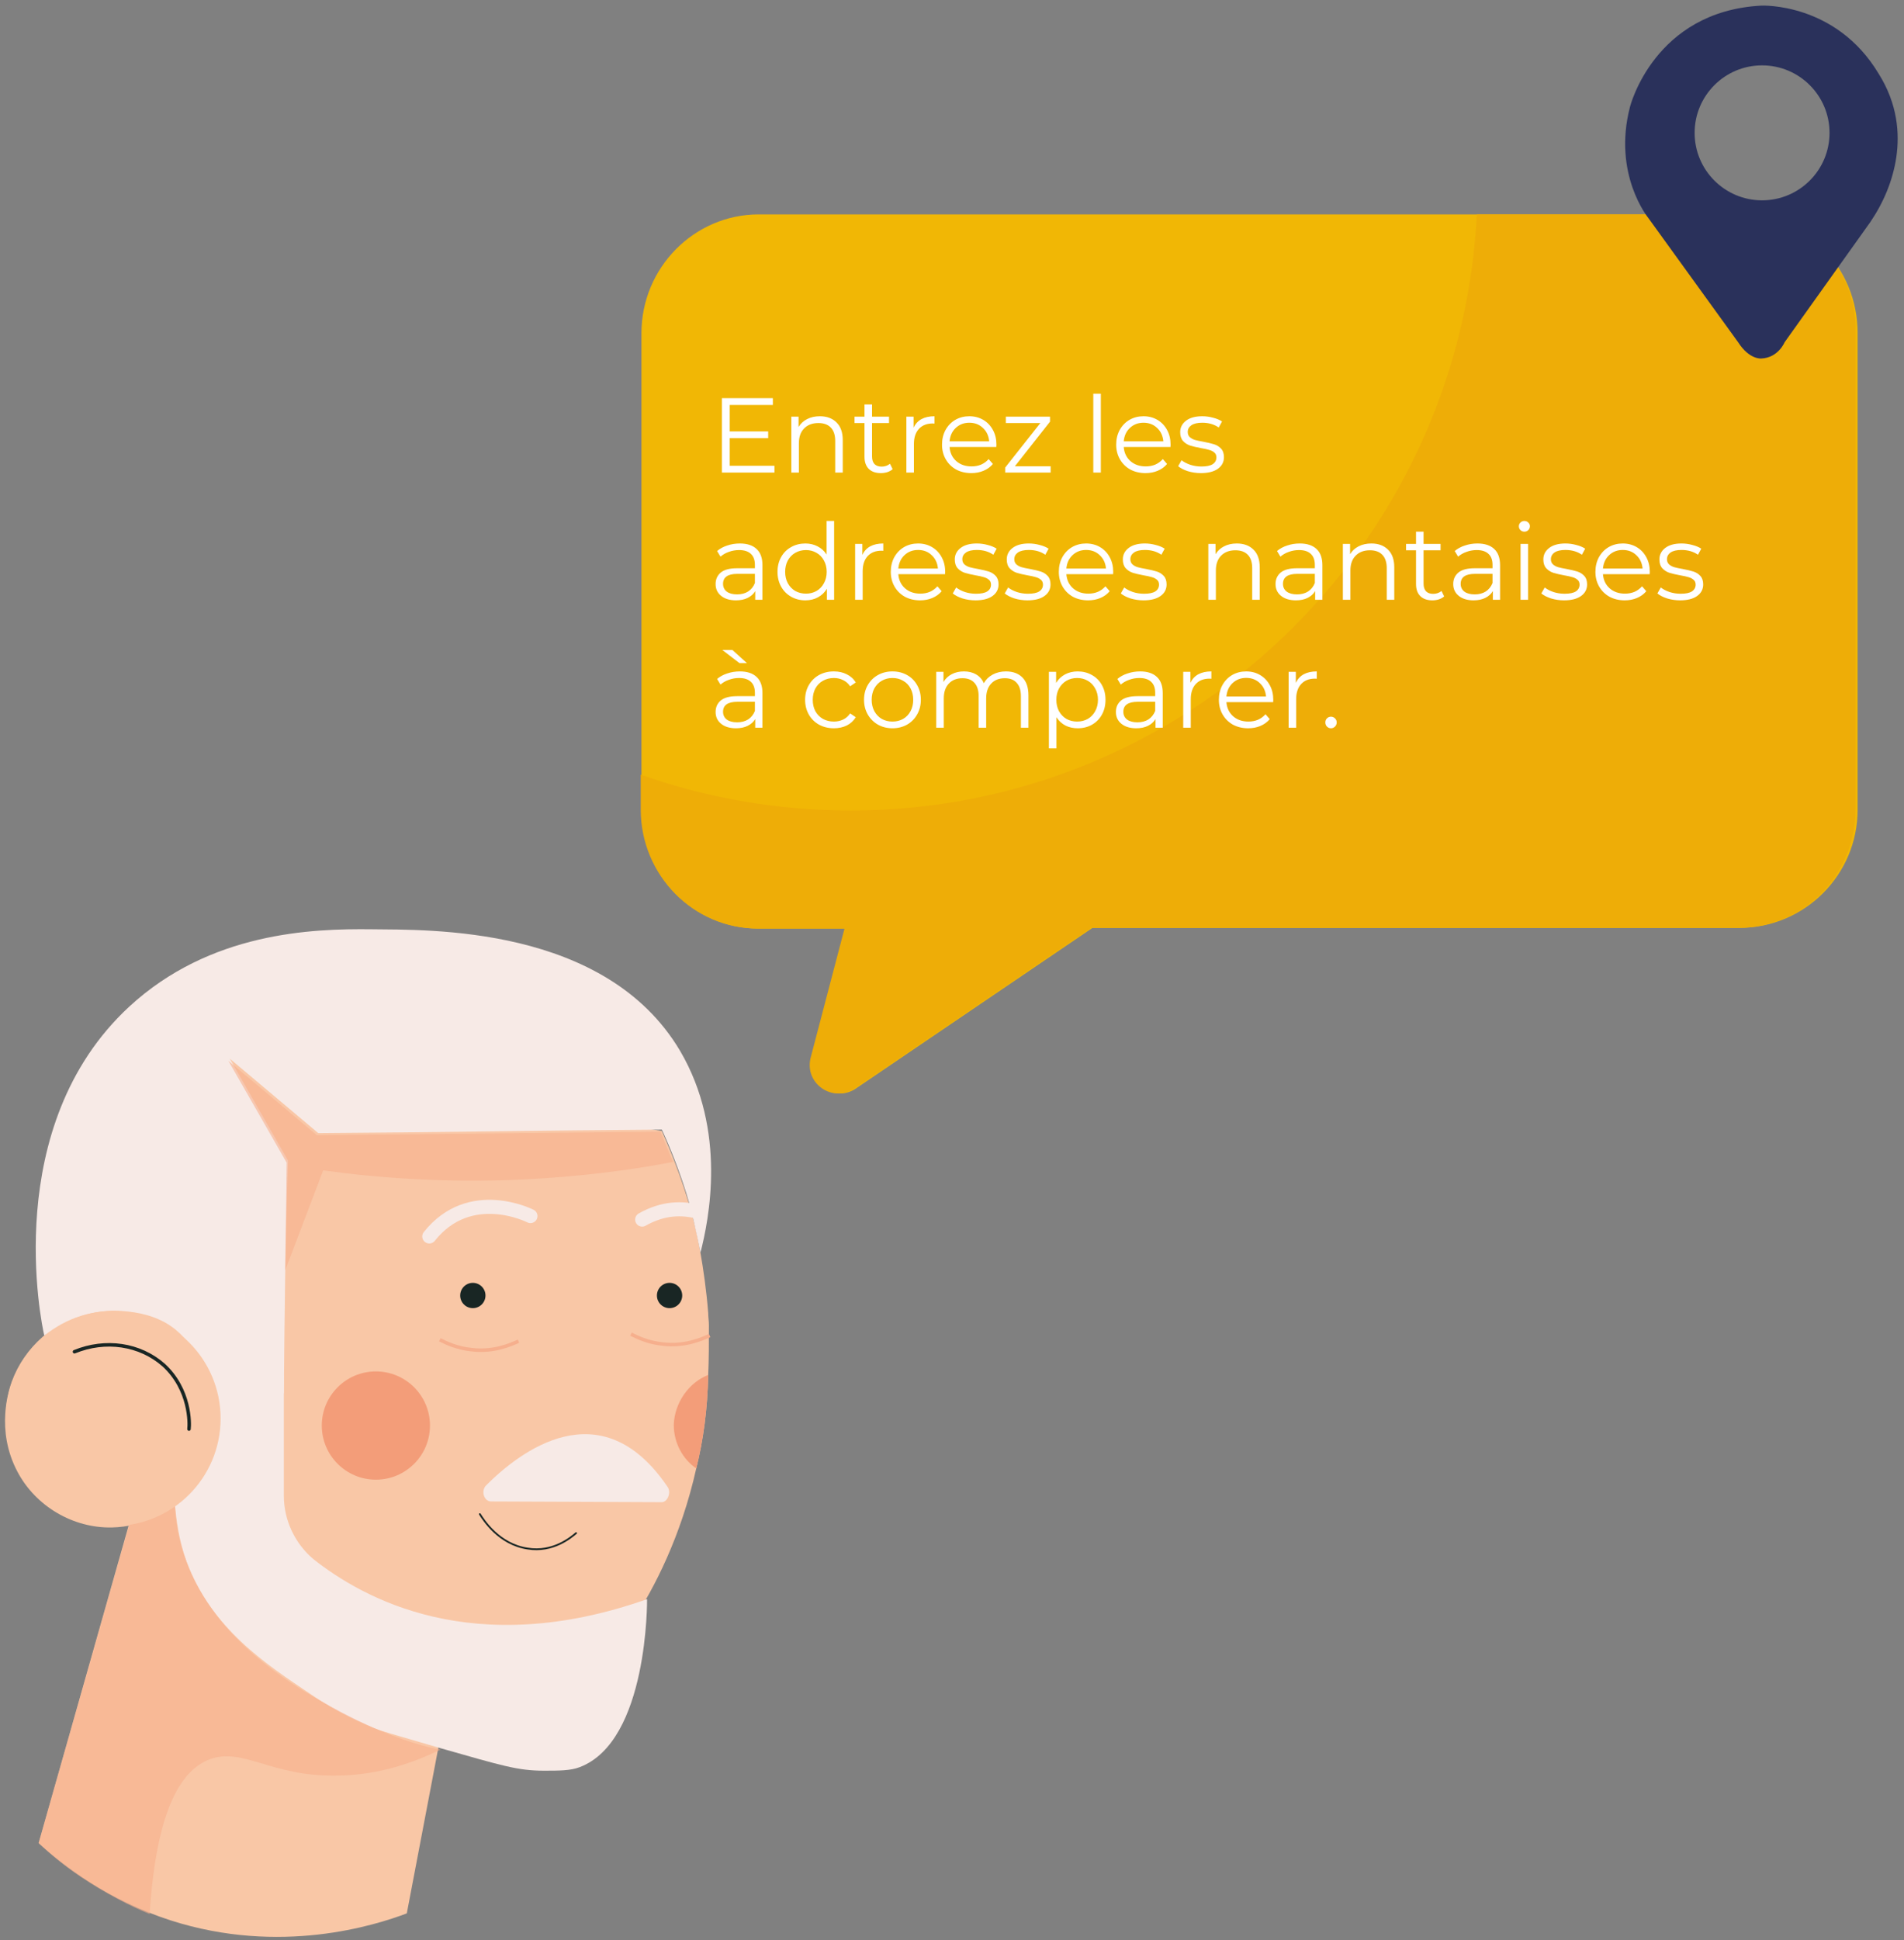 <svg width="271" height="276" viewBox="0 0 271 276" fill="none" xmlns="http://www.w3.org/2000/svg">
<rect x="0" y="0" width="271" height="276" fill="#808080" stroke="none"/>
<path d="M247.6 132H155.5L121.9 154.8C118.8 157 114.6 154.1 115.6 150.4L120.4 132.1H108C98.7 132.1 91.3 124.6 91.3 115.2V47.4C91.3 38.1 98.8 30.5 108 30.5H247.7C257 30.5 264.4 38 264.4 47.4V115.2C264.4 124.5 256.8 132 247.6 132Z" fill="#F1B705"/>
<path d="M247.6 30.5H210.2C207.8 77.8 168.8 115.3 121.1 115.3C110.6 115.3 100.5 113.5 91.2 110.2V115.2C91.2 124.5 98.7 132.1 107.9 132.1H120.2L115.4 150.4C114.4 154.1 118.5 157 121.7 154.8L155.3 132H247.4C256.7 132 264.1 124.5 264.1 115.1V47.3C264.4 38 256.8 30.5 247.6 30.5Z" fill="#EEAD07"/>
<path d="M110.229 66.261V67.228H102.746V56.645H110.002V57.613H103.864V61.377H109.337V62.33H103.864V66.261H110.229ZM116.684 59.215C117.682 59.215 118.473 59.508 119.058 60.092C119.652 60.667 119.95 61.508 119.95 62.617V67.228H118.876V62.723C118.876 61.896 118.669 61.267 118.256 60.833C117.843 60.4 117.253 60.183 116.487 60.183C115.631 60.183 114.95 60.44 114.446 60.954C113.953 61.458 113.706 62.158 113.706 63.056V67.228H112.632V59.276H113.66V60.742C113.953 60.259 114.356 59.886 114.87 59.624C115.394 59.352 115.999 59.215 116.684 59.215ZM127.051 66.744C126.85 66.926 126.598 67.067 126.296 67.168C126.003 67.258 125.696 67.304 125.373 67.304C124.628 67.304 124.053 67.102 123.65 66.699C123.247 66.296 123.045 65.726 123.045 64.991V60.183H121.624V59.276H123.045V57.537H124.119V59.276H126.537V60.183H124.119V64.93C124.119 65.404 124.234 65.767 124.466 66.019C124.708 66.261 125.051 66.382 125.494 66.382C125.716 66.382 125.928 66.346 126.129 66.276C126.341 66.205 126.522 66.104 126.674 65.973L127.051 66.744ZM130.034 60.833C130.286 60.299 130.658 59.896 131.152 59.624C131.656 59.352 132.276 59.215 133.012 59.215V60.259L132.755 60.243C131.918 60.243 131.263 60.501 130.79 61.014C130.316 61.529 130.079 62.249 130.079 63.176V67.228H129.006V59.276H130.034V60.833ZM141.806 63.585H135.154C135.214 64.411 135.532 65.081 136.106 65.595C136.681 66.099 137.406 66.351 138.283 66.351C138.777 66.351 139.231 66.266 139.644 66.094C140.057 65.913 140.415 65.651 140.717 65.308L141.322 66.004C140.969 66.427 140.526 66.749 139.992 66.971C139.468 67.193 138.888 67.304 138.253 67.304C137.437 67.304 136.711 67.132 136.076 66.79C135.451 66.437 134.962 65.953 134.61 65.338C134.257 64.724 134.08 64.028 134.08 63.252C134.08 62.476 134.247 61.781 134.579 61.166C134.922 60.551 135.386 60.072 135.97 59.729C136.565 59.387 137.23 59.215 137.966 59.215C138.702 59.215 139.362 59.387 139.946 59.729C140.531 60.072 140.989 60.551 141.322 61.166C141.655 61.77 141.821 62.466 141.821 63.252L141.806 63.585ZM137.966 60.138C137.2 60.138 136.555 60.385 136.031 60.878C135.517 61.362 135.224 61.997 135.154 62.783H140.793C140.722 61.997 140.425 61.362 139.901 60.878C139.387 60.385 138.742 60.138 137.966 60.138ZM149.541 66.336V67.228H143.07V66.518L148.074 60.183H143.161V59.276H149.45V59.986L144.446 66.336H149.541ZM155.61 56.01H156.684V67.228H155.61V56.01ZM166.595 63.585H159.943C160.003 64.411 160.321 65.081 160.895 65.595C161.47 66.099 162.195 66.351 163.072 66.351C163.566 66.351 164.02 66.266 164.433 66.094C164.846 65.913 165.204 65.651 165.506 65.308L166.111 66.004C165.758 66.427 165.315 66.749 164.781 66.971C164.256 67.193 163.677 67.304 163.042 67.304C162.226 67.304 161.5 67.132 160.865 66.79C160.24 66.437 159.751 65.953 159.398 65.338C159.046 64.724 158.869 64.028 158.869 63.252C158.869 62.476 159.036 61.781 159.368 61.166C159.711 60.551 160.174 60.072 160.759 59.729C161.354 59.387 162.019 59.215 162.755 59.215C163.49 59.215 164.151 59.387 164.735 59.729C165.32 60.072 165.778 60.551 166.111 61.166C166.444 61.77 166.61 62.466 166.61 63.252L166.595 63.585ZM162.755 60.138C161.989 60.138 161.344 60.385 160.819 60.878C160.305 61.362 160.013 61.997 159.943 62.783H165.582C165.511 61.997 165.214 61.362 164.69 60.878C164.176 60.385 163.531 60.138 162.755 60.138ZM170.926 67.304C170.281 67.304 169.661 67.213 169.067 67.032C168.482 66.84 168.024 66.603 167.691 66.321L168.175 65.474C168.507 65.737 168.926 65.953 169.43 66.124C169.934 66.286 170.458 66.366 171.002 66.366C171.728 66.366 172.262 66.255 172.605 66.034C172.957 65.802 173.134 65.48 173.134 65.066C173.134 64.774 173.038 64.547 172.846 64.386C172.655 64.215 172.413 64.089 172.121 64.008C171.828 63.917 171.44 63.831 170.957 63.751C170.312 63.63 169.793 63.509 169.399 63.388C169.006 63.257 168.669 63.04 168.386 62.738C168.114 62.436 167.978 62.017 167.978 61.483C167.978 60.818 168.255 60.274 168.81 59.85C169.364 59.427 170.135 59.215 171.123 59.215C171.637 59.215 172.151 59.286 172.665 59.427C173.179 59.558 173.602 59.734 173.935 59.956L173.466 60.818C172.811 60.364 172.03 60.138 171.123 60.138C170.438 60.138 169.918 60.259 169.566 60.501C169.223 60.742 169.052 61.06 169.052 61.453C169.052 61.755 169.147 61.997 169.339 62.179C169.541 62.36 169.787 62.496 170.08 62.587C170.372 62.667 170.775 62.753 171.289 62.844C171.924 62.965 172.433 63.086 172.816 63.207C173.199 63.328 173.527 63.534 173.799 63.827C174.071 64.119 174.207 64.522 174.207 65.036C174.207 65.731 173.915 66.286 173.33 66.699C172.756 67.102 171.954 67.304 170.926 67.304Z" fill="white"/>
<path d="M105.301 77.316C106.339 77.316 107.135 77.578 107.689 78.102C108.244 78.616 108.521 79.382 108.521 80.4V85.328H107.493V84.088C107.251 84.502 106.893 84.824 106.419 85.056C105.956 85.288 105.401 85.404 104.756 85.404C103.869 85.404 103.164 85.192 102.64 84.769C102.116 84.346 101.854 83.786 101.854 83.091C101.854 82.415 102.096 81.871 102.579 81.458C103.073 81.045 103.854 80.838 104.923 80.838H107.447V80.354C107.447 79.669 107.256 79.15 106.873 78.797C106.49 78.434 105.931 78.253 105.195 78.253C104.691 78.253 104.207 78.338 103.743 78.51C103.28 78.671 102.882 78.898 102.549 79.19L102.065 78.389C102.468 78.046 102.952 77.784 103.517 77.603C104.081 77.411 104.676 77.316 105.301 77.316ZM104.923 84.557C105.527 84.557 106.046 84.421 106.48 84.149C106.913 83.867 107.236 83.464 107.447 82.939V81.639H104.953C103.592 81.639 102.912 82.113 102.912 83.061C102.912 83.524 103.088 83.892 103.441 84.164C103.794 84.426 104.288 84.557 104.923 84.557ZM118.723 74.11V85.328H117.695V83.756C117.372 84.29 116.944 84.698 116.41 84.981C115.885 85.263 115.291 85.404 114.626 85.404C113.88 85.404 113.204 85.233 112.6 84.89C111.995 84.547 111.521 84.068 111.179 83.454C110.836 82.839 110.665 82.138 110.665 81.352C110.665 80.566 110.836 79.865 111.179 79.251C111.521 78.636 111.995 78.162 112.6 77.829C113.204 77.487 113.88 77.316 114.626 77.316C115.271 77.316 115.85 77.452 116.364 77.724C116.888 77.986 117.317 78.374 117.649 78.888V74.11H118.723ZM114.716 84.451C115.271 84.451 115.77 84.325 116.213 84.073C116.667 83.811 117.019 83.444 117.271 82.97C117.533 82.496 117.664 81.957 117.664 81.352C117.664 80.747 117.533 80.208 117.271 79.734C117.019 79.261 116.667 78.898 116.213 78.646C115.77 78.384 115.271 78.253 114.716 78.253C114.152 78.253 113.643 78.384 113.189 78.646C112.746 78.898 112.393 79.261 112.131 79.734C111.879 80.208 111.753 80.747 111.753 81.352C111.753 81.957 111.879 82.496 112.131 82.97C112.393 83.444 112.746 83.811 113.189 84.073C113.643 84.325 114.152 84.451 114.716 84.451ZM122.74 78.933C122.992 78.399 123.365 77.996 123.859 77.724C124.363 77.452 124.983 77.316 125.718 77.316V78.359L125.461 78.344C124.625 78.344 123.97 78.601 123.496 79.115C123.022 79.629 122.786 80.349 122.786 81.276V85.328H121.712V77.376H122.74V78.933ZM134.512 81.685H127.86C127.921 82.511 128.238 83.181 128.813 83.695C129.387 84.199 130.113 84.451 130.99 84.451C131.484 84.451 131.937 84.366 132.35 84.194C132.764 84.013 133.122 83.751 133.424 83.408L134.029 84.104C133.676 84.527 133.232 84.85 132.698 85.071C132.174 85.293 131.595 85.404 130.96 85.404C130.143 85.404 129.418 85.233 128.783 84.89C128.158 84.537 127.669 84.053 127.316 83.438C126.963 82.824 126.787 82.128 126.787 81.352C126.787 80.576 126.953 79.881 127.286 79.266C127.629 78.651 128.092 78.172 128.677 77.829C129.271 77.487 129.937 77.316 130.672 77.316C131.408 77.316 132.068 77.487 132.653 77.829C133.237 78.172 133.696 78.651 134.029 79.266C134.361 79.871 134.528 80.566 134.528 81.352L134.512 81.685ZM130.672 78.238C129.906 78.238 129.261 78.485 128.737 78.978C128.223 79.462 127.931 80.097 127.86 80.883H133.499C133.429 80.097 133.132 79.462 132.608 78.978C132.093 78.485 131.448 78.238 130.672 78.238ZM138.844 85.404C138.199 85.404 137.579 85.313 136.985 85.132C136.4 84.94 135.941 84.703 135.609 84.421L136.093 83.575C136.425 83.837 136.843 84.053 137.347 84.225C137.851 84.386 138.375 84.466 138.92 84.466C139.645 84.466 140.18 84.356 140.522 84.134C140.875 83.902 141.051 83.58 141.051 83.166C141.051 82.874 140.956 82.647 140.764 82.486C140.573 82.315 140.331 82.189 140.038 82.108C139.746 82.017 139.358 81.932 138.874 81.851C138.229 81.73 137.71 81.609 137.317 81.488C136.924 81.357 136.586 81.141 136.304 80.838C136.032 80.536 135.896 80.117 135.896 79.583C135.896 78.918 136.173 78.374 136.728 77.951C137.282 77.527 138.053 77.316 139.041 77.316C139.555 77.316 140.069 77.386 140.583 77.527C141.097 77.658 141.52 77.835 141.853 78.056L141.384 78.918C140.729 78.465 139.948 78.238 139.041 78.238C138.355 78.238 137.836 78.359 137.483 78.601C137.141 78.843 136.969 79.16 136.969 79.553C136.969 79.855 137.065 80.097 137.257 80.279C137.458 80.46 137.705 80.596 137.997 80.687C138.29 80.767 138.693 80.853 139.207 80.944C139.842 81.065 140.351 81.186 140.734 81.307C141.117 81.428 141.444 81.634 141.717 81.927C141.989 82.219 142.125 82.622 142.125 83.136C142.125 83.832 141.832 84.386 141.248 84.799C140.673 85.202 139.872 85.404 138.844 85.404ZM146.241 85.404C145.596 85.404 144.976 85.313 144.381 85.132C143.797 84.94 143.338 84.703 143.006 84.421L143.489 83.575C143.822 83.837 144.24 84.053 144.744 84.225C145.248 84.386 145.772 84.466 146.316 84.466C147.042 84.466 147.576 84.356 147.919 84.134C148.272 83.902 148.448 83.58 148.448 83.166C148.448 82.874 148.352 82.647 148.161 82.486C147.969 82.315 147.728 82.189 147.435 82.108C147.143 82.017 146.755 81.932 146.271 81.851C145.626 81.73 145.107 81.609 144.714 81.488C144.321 81.357 143.983 81.141 143.701 80.838C143.429 80.536 143.293 80.117 143.293 79.583C143.293 78.918 143.57 78.374 144.124 77.951C144.679 77.527 145.45 77.316 146.437 77.316C146.951 77.316 147.465 77.386 147.979 77.527C148.494 77.658 148.917 77.835 149.249 78.056L148.781 78.918C148.126 78.465 147.345 78.238 146.437 78.238C145.752 78.238 145.233 78.359 144.88 78.601C144.538 78.843 144.366 79.16 144.366 79.553C144.366 79.855 144.462 80.097 144.653 80.279C144.855 80.46 145.102 80.596 145.394 80.687C145.687 80.767 146.09 80.853 146.604 80.944C147.239 81.065 147.748 81.186 148.131 81.307C148.514 81.428 148.841 81.634 149.113 81.927C149.386 82.219 149.522 82.622 149.522 83.136C149.522 83.832 149.229 84.386 148.645 84.799C148.07 85.202 147.269 85.404 146.241 85.404ZM158.43 81.685H151.778C151.839 82.511 152.156 83.181 152.731 83.695C153.305 84.199 154.031 84.451 154.908 84.451C155.401 84.451 155.855 84.366 156.268 84.194C156.682 84.013 157.039 83.751 157.342 83.408L157.946 84.104C157.594 84.527 157.15 84.85 156.616 85.071C156.092 85.293 155.512 85.404 154.877 85.404C154.061 85.404 153.335 85.233 152.7 84.89C152.075 84.537 151.587 84.053 151.234 83.438C150.881 82.824 150.705 82.128 150.705 81.352C150.705 80.576 150.871 79.881 151.204 79.266C151.546 78.651 152.01 78.172 152.595 77.829C153.189 77.487 153.854 77.316 154.59 77.316C155.326 77.316 155.986 77.487 156.571 77.829C157.155 78.172 157.614 78.651 157.946 79.266C158.279 79.871 158.445 80.566 158.445 81.352L158.43 81.685ZM154.59 78.238C153.824 78.238 153.179 78.485 152.655 78.978C152.141 79.462 151.849 80.097 151.778 80.883H157.417C157.347 80.097 157.049 79.462 156.525 78.978C156.011 78.485 155.366 78.238 154.59 78.238ZM162.762 85.404C162.117 85.404 161.497 85.313 160.902 85.132C160.318 84.94 159.859 84.703 159.527 84.421L160.01 83.575C160.343 83.837 160.761 84.053 161.265 84.225C161.769 84.386 162.293 84.466 162.837 84.466C163.563 84.466 164.097 84.356 164.44 84.134C164.793 83.902 164.969 83.58 164.969 83.166C164.969 82.874 164.873 82.647 164.682 82.486C164.49 82.315 164.249 82.189 163.956 82.108C163.664 82.017 163.276 81.932 162.792 81.851C162.147 81.73 161.628 81.609 161.235 81.488C160.842 81.357 160.504 81.141 160.222 80.838C159.95 80.536 159.814 80.117 159.814 79.583C159.814 78.918 160.091 78.374 160.645 77.951C161.2 77.527 161.971 77.316 162.958 77.316C163.472 77.316 163.986 77.386 164.5 77.527C165.014 77.658 165.438 77.835 165.77 78.056L165.302 78.918C164.647 78.465 163.866 78.238 162.958 78.238C162.273 78.238 161.754 78.359 161.401 78.601C161.059 78.843 160.887 79.16 160.887 79.553C160.887 79.855 160.983 80.097 161.174 80.279C161.376 80.46 161.623 80.596 161.915 80.687C162.208 80.767 162.611 80.853 163.125 80.944C163.76 81.065 164.269 81.186 164.652 81.307C165.035 81.428 165.362 81.634 165.634 81.927C165.906 82.219 166.043 82.622 166.043 83.136C166.043 83.832 165.75 84.386 165.166 84.799C164.591 85.202 163.79 85.404 162.762 85.404ZM176.035 77.316C177.033 77.316 177.824 77.608 178.409 78.192C179.004 78.767 179.301 79.609 179.301 80.717V85.328H178.228V80.823C178.228 79.996 178.021 79.367 177.608 78.933C177.195 78.5 176.605 78.283 175.839 78.283C174.982 78.283 174.302 78.54 173.798 79.054C173.304 79.558 173.057 80.258 173.057 81.156V85.328H171.984V77.376H173.012V78.843C173.304 78.359 173.707 77.986 174.221 77.724C174.745 77.452 175.35 77.316 176.035 77.316ZM184.997 77.316C186.035 77.316 186.831 77.578 187.386 78.102C187.94 78.616 188.217 79.382 188.217 80.4V85.328H187.189V84.088C186.947 84.502 186.589 84.824 186.116 85.056C185.652 85.288 185.098 85.404 184.453 85.404C183.566 85.404 182.86 85.192 182.336 84.769C181.812 84.346 181.55 83.786 181.55 83.091C181.55 82.415 181.792 81.871 182.276 81.458C182.77 81.045 183.551 80.838 184.619 80.838H187.144V80.354C187.144 79.669 186.952 79.15 186.569 78.797C186.186 78.434 185.627 78.253 184.891 78.253C184.387 78.253 183.903 78.338 183.44 78.51C182.976 78.671 182.578 78.898 182.245 79.19L181.762 78.389C182.165 78.046 182.649 77.784 183.213 77.603C183.777 77.411 184.372 77.316 184.997 77.316ZM184.619 84.557C185.224 84.557 185.743 84.421 186.176 84.149C186.61 83.867 186.932 83.464 187.144 82.939V81.639H184.649C183.289 81.639 182.608 82.113 182.608 83.061C182.608 83.524 182.785 83.892 183.137 84.164C183.49 84.426 183.984 84.557 184.619 84.557ZM195.184 77.316C196.182 77.316 196.973 77.608 197.558 78.192C198.153 78.767 198.45 79.609 198.45 80.717V85.328H197.377V80.823C197.377 79.996 197.17 79.367 196.757 78.933C196.344 78.5 195.754 78.283 194.988 78.283C194.131 78.283 193.451 78.54 192.947 79.054C192.453 79.558 192.206 80.258 192.206 81.156V85.328H191.133V77.376H192.161V78.843C192.453 78.359 192.856 77.986 193.37 77.724C193.894 77.452 194.499 77.316 195.184 77.316ZM205.552 84.844C205.35 85.026 205.098 85.167 204.796 85.268C204.504 85.359 204.196 85.404 203.874 85.404C203.128 85.404 202.554 85.202 202.15 84.799C201.747 84.396 201.546 83.826 201.546 83.091V78.283H200.125V77.376H201.546V75.637H202.619V77.376H205.038V78.283H202.619V83.03C202.619 83.504 202.735 83.867 202.967 84.119C203.209 84.361 203.551 84.482 203.995 84.482C204.217 84.482 204.428 84.446 204.63 84.376C204.841 84.305 205.023 84.204 205.174 84.073L205.552 84.844ZM210.288 77.316C211.326 77.316 212.122 77.578 212.677 78.102C213.231 78.616 213.508 79.382 213.508 80.4V85.328H212.48V84.088C212.238 84.502 211.88 84.824 211.407 85.056C210.943 85.288 210.389 85.404 209.744 85.404C208.857 85.404 208.151 85.192 207.627 84.769C207.103 84.346 206.841 83.786 206.841 83.091C206.841 82.415 207.083 81.871 207.567 81.458C208.06 81.045 208.842 80.838 209.91 80.838H212.435V80.354C212.435 79.669 212.243 79.15 211.86 78.797C211.477 78.434 210.918 78.253 210.182 78.253C209.678 78.253 209.194 78.338 208.731 78.51C208.267 78.671 207.869 78.898 207.536 79.19L207.053 78.389C207.456 78.046 207.939 77.784 208.504 77.603C209.068 77.411 209.663 77.316 210.288 77.316ZM209.91 84.557C210.515 84.557 211.034 84.421 211.467 84.149C211.9 83.867 212.223 83.464 212.435 82.939V81.639H209.94C208.579 81.639 207.899 82.113 207.899 83.061C207.899 83.524 208.076 83.892 208.428 84.164C208.781 84.426 209.275 84.557 209.91 84.557ZM216.424 77.376H217.497V85.328H216.424V77.376ZM216.968 75.637C216.746 75.637 216.56 75.562 216.408 75.411C216.257 75.259 216.182 75.078 216.182 74.866C216.182 74.665 216.257 74.488 216.408 74.337C216.56 74.186 216.746 74.11 216.968 74.11C217.19 74.11 217.376 74.186 217.527 74.337C217.678 74.478 217.754 74.65 217.754 74.851C217.754 75.073 217.678 75.259 217.527 75.411C217.376 75.562 217.19 75.637 216.968 75.637ZM222.615 85.404C221.97 85.404 221.35 85.313 220.756 85.132C220.171 84.94 219.713 84.703 219.38 84.421L219.864 83.575C220.196 83.837 220.615 84.053 221.119 84.225C221.623 84.386 222.147 84.466 222.691 84.466C223.417 84.466 223.951 84.356 224.294 84.134C224.646 83.902 224.823 83.58 224.823 83.166C224.823 82.874 224.727 82.647 224.535 82.486C224.344 82.315 224.102 82.189 223.81 82.108C223.517 82.017 223.129 81.932 222.646 81.851C222.001 81.73 221.481 81.609 221.088 81.488C220.695 81.357 220.358 81.141 220.075 80.838C219.803 80.536 219.667 80.117 219.667 79.583C219.667 78.918 219.944 78.374 220.499 77.951C221.053 77.527 221.824 77.316 222.812 77.316C223.326 77.316 223.84 77.386 224.354 77.527C224.868 77.658 225.291 77.835 225.624 78.056L225.155 78.918C224.5 78.465 223.719 78.238 222.812 78.238C222.127 78.238 221.607 78.359 221.255 78.601C220.912 78.843 220.741 79.16 220.741 79.553C220.741 79.855 220.836 80.097 221.028 80.279C221.23 80.46 221.476 80.596 221.769 80.687C222.061 80.767 222.464 80.853 222.978 80.944C223.613 81.065 224.122 81.186 224.505 81.307C224.888 81.428 225.216 81.634 225.488 81.927C225.76 82.219 225.896 82.622 225.896 83.136C225.896 83.832 225.604 84.386 225.019 84.799C224.445 85.202 223.643 85.404 222.615 85.404ZM234.805 81.685H228.153C228.213 82.511 228.531 83.181 229.105 83.695C229.68 84.199 230.405 84.451 231.282 84.451C231.776 84.451 232.23 84.366 232.643 84.194C233.056 84.013 233.414 83.751 233.716 83.408L234.321 84.104C233.968 84.527 233.525 84.85 232.99 85.071C232.466 85.293 231.887 85.404 231.252 85.404C230.435 85.404 229.71 85.233 229.075 84.89C228.45 84.537 227.961 84.053 227.608 83.438C227.256 82.824 227.079 82.128 227.079 81.352C227.079 80.576 227.245 79.881 227.578 79.266C227.921 78.651 228.384 78.172 228.969 77.829C229.564 77.487 230.229 77.316 230.965 77.316C231.7 77.316 232.361 77.487 232.945 77.829C233.53 78.172 233.988 78.651 234.321 79.266C234.654 79.871 234.82 80.566 234.82 81.352L234.805 81.685ZM230.965 78.238C230.199 78.238 229.554 78.485 229.029 78.978C228.515 79.462 228.223 80.097 228.153 80.883H233.792C233.721 80.097 233.424 79.462 232.9 78.978C232.386 78.485 231.741 78.238 230.965 78.238ZM239.136 85.404C238.491 85.404 237.871 85.313 237.277 85.132C236.692 84.94 236.234 84.703 235.901 84.421L236.385 83.575C236.717 83.837 237.136 84.053 237.64 84.225C238.144 84.386 238.668 84.466 239.212 84.466C239.938 84.466 240.472 84.356 240.814 84.134C241.167 83.902 241.344 83.58 241.344 83.166C241.344 82.874 241.248 82.647 241.056 82.486C240.865 82.315 240.623 82.189 240.331 82.108C240.038 82.017 239.65 81.932 239.167 81.851C238.522 81.73 238.002 81.609 237.609 81.488C237.216 81.357 236.879 81.141 236.596 80.838C236.324 80.536 236.188 80.117 236.188 79.583C236.188 78.918 236.465 78.374 237.02 77.951C237.574 77.527 238.345 77.316 239.333 77.316C239.847 77.316 240.361 77.386 240.875 77.527C241.389 77.658 241.812 77.835 242.145 78.056L241.676 78.918C241.021 78.465 240.24 78.238 239.333 78.238C238.648 78.238 238.128 78.359 237.776 78.601C237.433 78.843 237.262 79.16 237.262 79.553C237.262 79.855 237.357 80.097 237.549 80.279C237.75 80.46 237.997 80.596 238.29 80.687C238.582 80.767 238.985 80.853 239.499 80.944C240.134 81.065 240.643 81.186 241.026 81.307C241.409 81.428 241.737 81.634 242.009 81.927C242.281 82.219 242.417 82.622 242.417 83.136C242.417 83.832 242.125 84.386 241.54 84.799C240.966 85.202 240.164 85.404 239.136 85.404Z" fill="white"/>
<path d="M105.301 95.515C106.339 95.515 107.135 95.778 107.689 96.302C108.244 96.816 108.521 97.582 108.521 98.6V103.528H107.493V102.288C107.251 102.702 106.893 103.024 106.419 103.256C105.956 103.488 105.401 103.604 104.756 103.604C103.869 103.604 103.164 103.392 102.64 102.969C102.116 102.546 101.854 101.986 101.854 101.291C101.854 100.615 102.096 100.071 102.579 99.658C103.073 99.245 103.854 99.038 104.923 99.038H107.447V98.554C107.447 97.869 107.256 97.35 106.873 96.997C106.49 96.634 105.931 96.453 105.195 96.453C104.691 96.453 104.207 96.538 103.743 96.71C103.28 96.871 102.882 97.098 102.549 97.39L102.065 96.589C102.468 96.246 102.952 95.984 103.517 95.803C104.081 95.611 104.676 95.515 105.301 95.515ZM104.923 102.757C105.527 102.757 106.046 102.621 106.48 102.349C106.913 102.067 107.236 101.664 107.447 101.139V99.839H104.953C103.592 99.839 102.912 100.313 102.912 101.26C102.912 101.724 103.088 102.092 103.441 102.364C103.794 102.626 104.288 102.757 104.923 102.757ZM102.806 92.462H104.242L106.314 94.336H105.255L102.806 92.462ZM118.689 103.604C117.903 103.604 117.197 103.432 116.572 103.09C115.957 102.747 115.474 102.268 115.121 101.654C114.768 101.029 114.592 100.328 114.592 99.552C114.592 98.776 114.768 98.081 115.121 97.466C115.474 96.851 115.957 96.372 116.572 96.029C117.197 95.687 117.903 95.515 118.689 95.515C119.374 95.515 119.984 95.651 120.518 95.924C121.062 96.186 121.491 96.574 121.803 97.088L121.002 97.632C120.74 97.239 120.407 96.947 120.004 96.755C119.601 96.554 119.163 96.453 118.689 96.453C118.114 96.453 117.595 96.584 117.132 96.846C116.678 97.098 116.32 97.461 116.058 97.934C115.806 98.408 115.68 98.947 115.68 99.552C115.68 100.167 115.806 100.711 116.058 101.185C116.32 101.648 116.678 102.011 117.132 102.273C117.595 102.525 118.114 102.651 118.689 102.651C119.163 102.651 119.601 102.556 120.004 102.364C120.407 102.173 120.74 101.88 121.002 101.487L121.803 102.031C121.491 102.546 121.062 102.939 120.518 103.211C119.974 103.473 119.364 103.604 118.689 103.604ZM127.03 103.604C126.264 103.604 125.573 103.432 124.958 103.09C124.343 102.737 123.86 102.253 123.507 101.638C123.154 101.024 122.978 100.328 122.978 99.552C122.978 98.776 123.154 98.081 123.507 97.466C123.86 96.851 124.343 96.372 124.958 96.029C125.573 95.687 126.264 95.515 127.03 95.515C127.796 95.515 128.486 95.687 129.101 96.029C129.716 96.372 130.194 96.851 130.537 97.466C130.89 98.081 131.066 98.776 131.066 99.552C131.066 100.328 130.89 101.024 130.537 101.638C130.194 102.253 129.716 102.737 129.101 103.09C128.486 103.432 127.796 103.604 127.03 103.604ZM127.03 102.651C127.594 102.651 128.098 102.525 128.541 102.273C128.995 102.011 129.348 101.643 129.6 101.17C129.852 100.696 129.978 100.157 129.978 99.552C129.978 98.947 129.852 98.408 129.6 97.934C129.348 97.461 128.995 97.098 128.541 96.846C128.098 96.584 127.594 96.453 127.03 96.453C126.465 96.453 125.956 96.584 125.503 96.846C125.059 97.098 124.706 97.461 124.444 97.934C124.192 98.408 124.066 98.947 124.066 99.552C124.066 100.157 124.192 100.696 124.444 101.17C124.706 101.643 125.059 102.011 125.503 102.273C125.956 102.525 126.465 102.651 127.03 102.651ZM143.175 95.515C144.173 95.515 144.954 95.803 145.519 96.377C146.093 96.952 146.38 97.798 146.38 98.917V103.528H145.307V99.023C145.307 98.196 145.105 97.567 144.702 97.133C144.309 96.7 143.75 96.483 143.024 96.483C142.198 96.483 141.548 96.74 141.074 97.254C140.6 97.758 140.363 98.459 140.363 99.356V103.528H139.29V99.023C139.29 98.196 139.088 97.567 138.685 97.133C138.292 96.7 137.728 96.483 136.992 96.483C136.175 96.483 135.525 96.74 135.042 97.254C134.568 97.758 134.331 98.459 134.331 99.356V103.528H133.258V95.576H134.286V97.027C134.568 96.543 134.961 96.171 135.465 95.909C135.969 95.647 136.548 95.515 137.203 95.515C137.869 95.515 138.443 95.657 138.927 95.939C139.421 96.221 139.789 96.639 140.031 97.194C140.323 96.669 140.741 96.261 141.285 95.969C141.84 95.667 142.47 95.515 143.175 95.515ZM153.388 95.515C154.134 95.515 154.81 95.687 155.414 96.029C156.019 96.362 156.493 96.836 156.835 97.451C157.178 98.065 157.349 98.766 157.349 99.552C157.349 100.348 157.178 101.054 156.835 101.669C156.493 102.283 156.019 102.762 155.414 103.105C154.82 103.437 154.144 103.604 153.388 103.604C152.743 103.604 152.159 103.473 151.635 103.211C151.121 102.939 150.697 102.546 150.365 102.031V106.461H149.291V95.576H150.319V97.148C150.642 96.624 151.065 96.221 151.589 95.939C152.124 95.657 152.723 95.515 153.388 95.515ZM153.313 102.651C153.867 102.651 154.371 102.525 154.825 102.273C155.278 102.011 155.631 101.643 155.883 101.17C156.145 100.696 156.276 100.157 156.276 99.552C156.276 98.947 156.145 98.413 155.883 97.95C155.631 97.476 155.278 97.108 154.825 96.846C154.371 96.584 153.867 96.453 153.313 96.453C152.748 96.453 152.239 96.584 151.786 96.846C151.342 97.108 150.99 97.476 150.728 97.95C150.476 98.413 150.35 98.947 150.35 99.552C150.35 100.157 150.476 100.696 150.728 101.17C150.99 101.643 151.342 102.011 151.786 102.273C152.239 102.525 152.748 102.651 153.313 102.651ZM162.275 95.515C163.313 95.515 164.109 95.778 164.664 96.302C165.218 96.816 165.495 97.582 165.495 98.6V103.528H164.467V102.288C164.225 102.702 163.868 103.024 163.394 103.256C162.93 103.488 162.376 103.604 161.731 103.604C160.844 103.604 160.138 103.392 159.614 102.969C159.09 102.546 158.828 101.986 158.828 101.291C158.828 100.615 159.07 100.071 159.554 99.658C160.048 99.245 160.829 99.038 161.897 99.038H164.422V98.554C164.422 97.869 164.23 97.35 163.847 96.997C163.464 96.634 162.905 96.453 162.169 96.453C161.665 96.453 161.182 96.538 160.718 96.71C160.254 96.871 159.856 97.098 159.524 97.39L159.04 96.589C159.443 96.246 159.927 95.984 160.491 95.803C161.056 95.611 161.65 95.515 162.275 95.515ZM161.897 102.757C162.502 102.757 163.021 102.621 163.454 102.349C163.888 102.067 164.21 101.664 164.422 101.139V99.839H161.927C160.567 99.839 159.886 100.313 159.886 101.26C159.886 101.724 160.063 102.092 160.416 102.364C160.768 102.626 161.262 102.757 161.897 102.757ZM169.439 97.133C169.691 96.599 170.064 96.196 170.558 95.924C171.062 95.651 171.681 95.515 172.417 95.515V96.559L172.16 96.543C171.324 96.543 170.669 96.8 170.195 97.314C169.721 97.829 169.484 98.549 169.484 99.477V103.528H168.411V95.576H169.439V97.133ZM181.211 99.885H174.559C174.62 100.711 174.937 101.381 175.512 101.895C176.086 102.399 176.812 102.651 177.689 102.651C178.182 102.651 178.636 102.566 179.049 102.394C179.462 102.213 179.82 101.951 180.123 101.608L180.727 102.304C180.375 102.727 179.931 103.049 179.397 103.271C178.873 103.493 178.293 103.604 177.658 103.604C176.842 103.604 176.116 103.432 175.481 103.09C174.856 102.737 174.368 102.253 174.015 101.638C173.662 101.024 173.486 100.328 173.486 99.552C173.486 98.776 173.652 98.081 173.985 97.466C174.327 96.851 174.791 96.372 175.375 96.029C175.97 95.687 176.635 95.515 177.371 95.515C178.107 95.515 178.767 95.687 179.352 96.029C179.936 96.372 180.395 96.851 180.727 97.466C181.06 98.07 181.226 98.766 181.226 99.552L181.211 99.885ZM177.371 96.438C176.605 96.438 175.96 96.685 175.436 97.178C174.922 97.662 174.63 98.297 174.559 99.083H180.198C180.128 98.297 179.83 97.662 179.306 97.178C178.792 96.685 178.147 96.438 177.371 96.438ZM184.439 97.133C184.691 96.599 185.064 96.196 185.558 95.924C186.062 95.651 186.682 95.515 187.417 95.515V96.559L187.16 96.543C186.324 96.543 185.669 96.8 185.195 97.314C184.721 97.829 184.485 98.549 184.485 99.477V103.528H183.411V95.576H184.439V97.133ZM189.437 103.604C189.216 103.604 189.024 103.523 188.863 103.362C188.712 103.201 188.636 103.004 188.636 102.772C188.636 102.54 188.712 102.349 188.863 102.198C189.024 102.037 189.216 101.956 189.437 101.956C189.659 101.956 189.851 102.037 190.012 102.198C190.173 102.349 190.254 102.54 190.254 102.772C190.254 103.004 190.173 103.201 190.012 103.362C189.851 103.523 189.659 103.604 189.437 103.604Z" fill="white"/>
<path d="M267.4 10.5C261.3 0.3 250.7 0.8 250.7 0.8C235.4 1.6 232 15.2 232 15.2C229.5 24.8 234.6 31 234.6 31L247.4 48.7C249 51.2 250.7 51 250.7 51C253.1 50.9 254 48.7 254 48.7L266.2 31.6C268.1 28.8 269.4 25.7 269.9 22.4C270.4 19 270.1 14.8 267.4 10.5ZM250.8 28.5C245.5 28.5 241.2 24.2 241.2 18.9C241.2 13.6 245.5 9.3 250.8 9.3C256.1 9.3 260.4 13.6 260.4 18.9C260.4 24.2 256.1 28.5 250.8 28.5Z" fill="#2A315B"/>
<path d="M19 214.6L5.5 262.2C9 265.4 15.3 270.3 24.3 273.2C39.9 278.2 53.4 273.9 57.9 272.2L64.8 236C64.9 236 34.8 197.5 19 214.6Z" fill="#F9C7A6"/>
<path d="M100.8 195.6C100.7 200.5 100.1 204.9 99.1 208.9C96.9 218.7 93.1 225.9 90.2 230.4C87.9 233.9 84.6 236.5 80.6 237.6C37 250.2 25 214 25 214C23.8 215 20.6 217.2 15.9 217.3C10.4 217.4 5.1 214.3 2.5 209.4C-0.7 203.4 1.3 197.6 1.7 196.5C3.5 191.6 7.8 187.9 12.7 186.7C19.2 185.1 26.1 187.8 30.3 193.5L36.5 168C31.5 161.5 29.9 154.1 32.6 150.7C35.8 146.5 46.7 146.4 56.4 154.9C69 156.9 81.5 158.8 94.2 160.9C95.9 164.7 97.7 169.4 99 174.7C99 174.7 100.3 180.3 100.8 186.8C100.8 187.4 100.9 187.9 100.9 188.5C100.9 191.1 100.9 193.3 100.8 195.6Z" fill="#F9C7A6"/>
<path d="M53.5 210.5C57.753 210.5 61.2 207.053 61.2 202.8C61.2 198.547 57.753 195.1 53.5 195.1C49.247 195.1 45.8 198.547 45.8 202.8C45.8 207.053 49.247 210.5 53.5 210.5Z" fill="#F39D79"/>
<path d="M100.8 195.6C100.7 200.5 100.1 204.9 99.1 208.9C97.2 207.6 95.9 205.3 95.9 202.7C96 199.6 98 196.7 100.8 195.6Z" fill="#F39D79"/>
<path d="M67.3 186.1C68.294 186.1 69.1 185.294 69.1 184.3C69.1 183.306 68.294 182.5 67.3 182.5C66.306 182.5 65.5 183.306 65.5 184.3C65.5 185.294 66.306 186.1 67.3 186.1Z" fill="#192624"/>
<path d="M95.3 186.1C96.294 186.1 97.1 185.294 97.1 184.3C97.1 183.306 96.294 182.5 95.3 182.5C94.306 182.5 93.5 183.306 93.5 184.3C93.5 185.294 94.306 186.1 95.3 186.1Z" fill="#192624"/>
<path d="M31.1 190.2C34.2 192 37.3 193.8 40.4 195.7V212.8C40.4 216.3 42 219.6 44.6 221.8C51.7 227.4 67.4 236.2 92.1 227.5C92.1 227.5 92.3 247.7 82.5 251.4C81.2 251.9 79.6 251.9 77.4 251.9C73.7 251.9 71.5 251.2 62.7 248.7C55.2 246.5 54.7 246.4 53.1 245.8C51.7 245.2 48.3 243.8 44.2 241C38.1 236.9 30 231.7 26.5 222C25.4 218.9 25.1 216.1 24.9 214.1C27 206.1 29 198.1 31.1 190.2Z" fill="#F7EAE6"/>
<path d="M75.5 173C75.5 173 66.9 168.6 61.1 175.9" stroke="#F7EAE6" stroke-width="2" stroke-miterlimit="10" stroke-linecap="round"/>
<path d="M99.4 172.4C97.1 171.8 94.4 171.8 91.4 173.5" stroke="#F7EAE6" stroke-width="2" stroke-miterlimit="10" stroke-linecap="round"/>
<path d="M62.6 190.6C63.6 191.1 65.1 191.8 67.1 192C70.2 192.4 72.7 191.3 73.8 190.8" stroke="#F6AF8D" stroke-width="0.5" stroke-miterlimit="10"/>
<path d="M89.8 189.8C90.8 190.3 92.3 191 94.3 191.2C97.4 191.6 99.9 190.5 101 190" stroke="#F6AF8D" stroke-width="0.5" stroke-miterlimit="10"/>
<path d="M69.2 211.3C73.9 206.6 85.5 197.5 95 211.5C95.6 212.3 95 213.7 94.2 213.7L69.9 213.6C68.9 213.6 68.4 212.1 69.2 211.3Z" fill="#F7EAE6"/>
<path d="M40.4 198.2C35.7 198.8 33 197.6 31.4 196.6C27.7 194.2 27.9 190.7 23.6 188.2C21.1 186.8 18.6 186.6 17.3 186.5C11.9 186.1 7.8 188.9 6.3 190C5.9 188.3 -9.53674e-06 160.2 18.4 143.2C29.9 132.6 44.4 132.1 52.9 132.2C60.9 132.3 86.2 131.6 96.8 149.5C103.5 160.9 100.9 173.5 99.7 178.2C99.2 175.7 98.6 172.8 97.7 169.8C96.6 166.3 95.4 163.3 94.2 160.7C77.9 160.8 61.5 161.1 45.3 161.2L32.7 150.6L41 165.1C40.6 176.4 40.5 187.4 40.4 198.2Z" fill="#F7EAE6"/>
<path d="M82 218.1C81.3 218.7 78.7 220.9 75.1 220.3C71 219.7 68.8 216.2 68.3 215.4" stroke="#192624" stroke-width="0.25" stroke-miterlimit="10" stroke-linecap="round"/>
<path opacity="0.6" d="M5.5 262.2C7.2 263.8 9.1 265.4 11.5 267C15.1 269.4 18.4 271.1 21.3 272.3C22.3 256.5 26.2 251.7 29.8 250.3C34.5 248.5 38.5 252.7 47.7 252.6C54 252.6 59.2 250.6 62.7 248.9C58.2 248.1 51.7 245.6 44.3 241.2C35.1 235.8 25.6 227.1 24.9 214.3L19 214.8L5.5 262.2Z" fill="#F6AF8D"/>
<path d="M16.1 217.1C24.55 217.1 31.4 210.25 31.4 201.8C31.4 193.35 24.55 186.5 16.1 186.5C7.65 186.5 0.8 193.35 0.8 201.8C0.8 210.25 7.65 217.1 16.1 217.1Z" fill="#F9C7A6"/>
<path opacity="0.6" d="M40.6 180.7L46 166.5C54 167.6 63.6 168.3 74.4 167.8C82.4 167.4 89.6 166.5 95.8 165.3C95.2 163.9 94.6 162.4 94 161L45.1 161.5L32.5 150.9L40.8 165.4L40.6 180.7Z" fill="#F6AF8D"/>
<path d="M10.6 192.3C15 190.5 19.9 191.2 23.3 194.2C27.1 197.7 27 202.5 26.9 203.3" stroke="#192624" stroke-width="0.5" stroke-miterlimit="10" stroke-linecap="round"/>
</svg>
